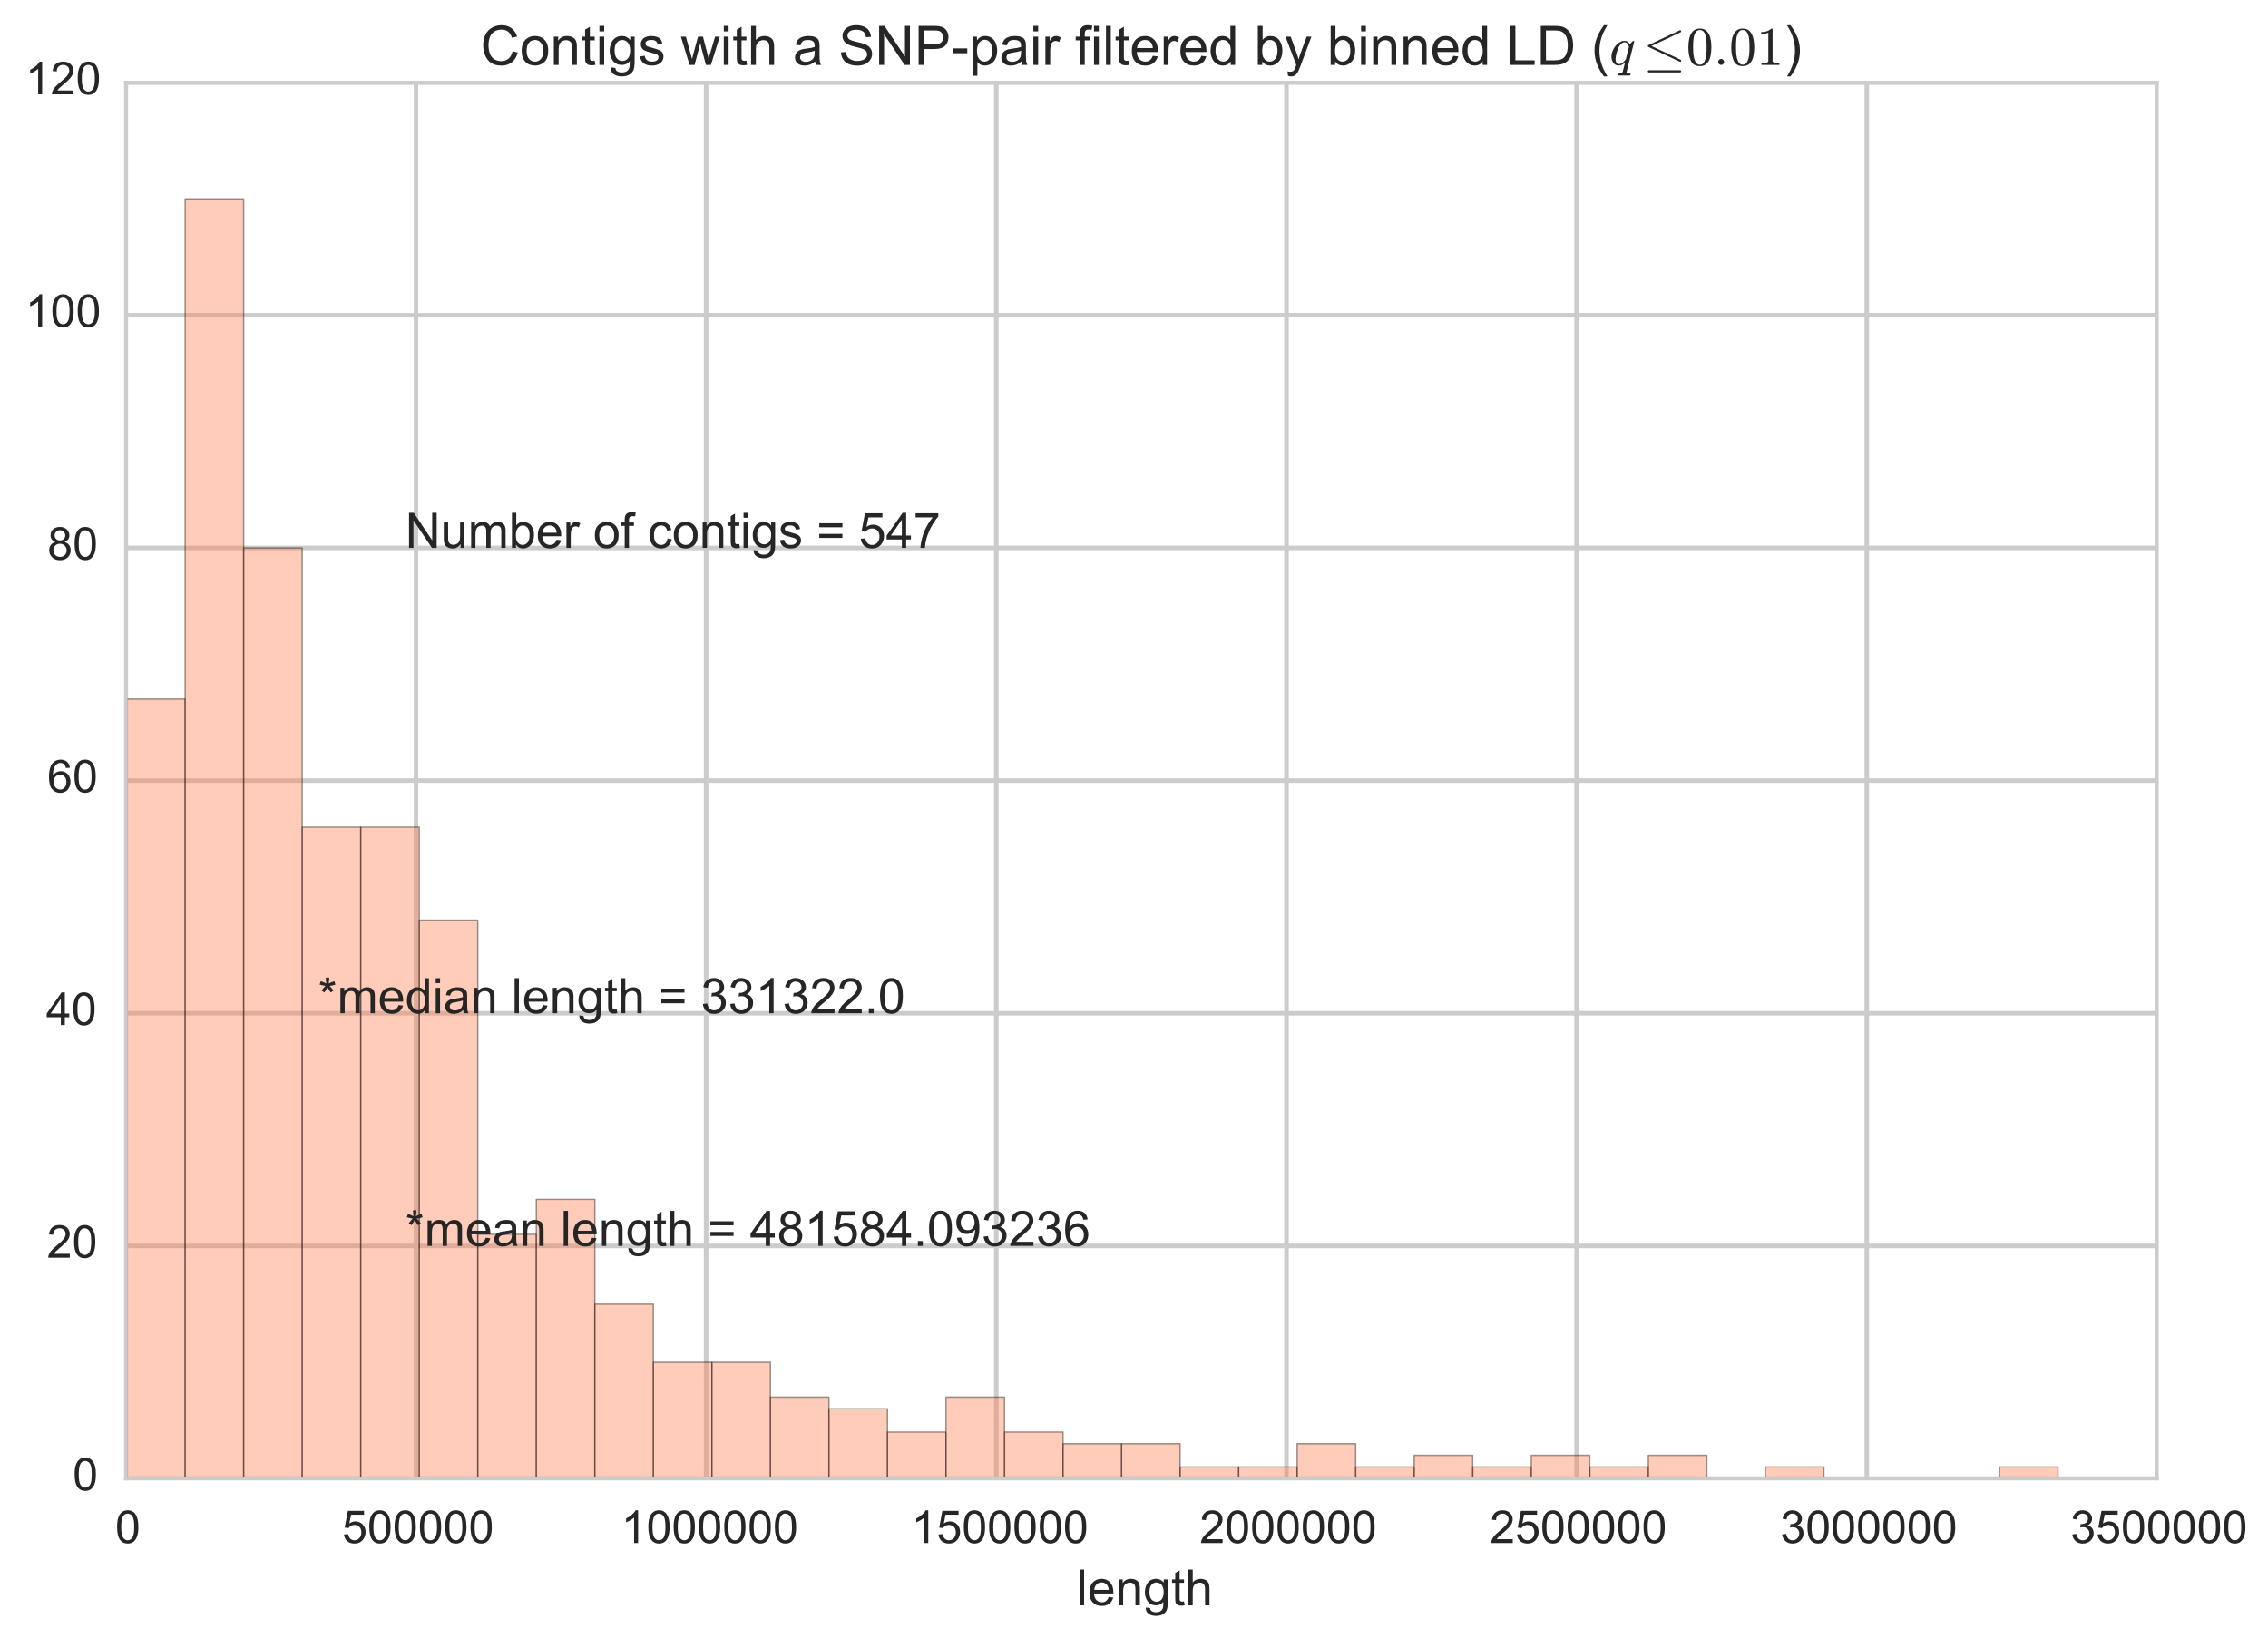 <?xml version="1.0" encoding="utf-8" standalone="no"?>
<!DOCTYPE svg PUBLIC "-//W3C//DTD SVG 1.1//EN"
  "http://www.w3.org/Graphics/SVG/1.1/DTD/svg11.dtd">
<!-- Created with matplotlib (http://matplotlib.org/) -->
<svg height="468pt" version="1.1" viewBox="0 0 648 468" width="648pt" xmlns="http://www.w3.org/2000/svg" xmlns:xlink="http://www.w3.org/1999/xlink">
 <defs>
  <style type="text/css">
*{stroke-linecap:butt;stroke-linejoin:round;}
  </style>
 </defs>
 <g id="figure_1">
  <g id="patch_1">
   <path d="
M0 468.992
L648.189 468.992
L648.189 0
L0 0
z
" style="fill:#ffffff;"/>
  </g>
  <g id="axes_1">
   <g id="patch_2">
    <path d="
M35.95 422.558
L616.27 422.558
L616.27 23.588
L35.95 23.588
z
" style="fill:#ffffff;"/>
   </g>
   <g id="matplotlib.axis_1">
    <g id="xtick_1">
     <g id="line2d_1">
      <path clip-path="url(#p379d521dfb)" d="
M35.95 422.558
L35.95 23.588" style="fill:none;stroke:#cccccc;stroke-linecap:round;stroke-width:1.3;"/>
     </g>
     <g id="line2d_2">
      <defs>
       <path d="
M0 0
L0 0" id="me6a419ab46" style="stroke:#262626;stroke-width:1.3;"/>
      </defs>
      <g>
       <use style="fill:#262626;stroke:#262626;stroke-width:1.3;" x="35.95" xlink:href="#me6a419ab46" y="422.558"/>
      </g>
     </g>
     <g id="line2d_3">
      <g>
       <use style="fill:#262626;stroke:#262626;stroke-width:1.3;" x="35.95" xlink:href="#me6a419ab46" y="23.588"/>
      </g>
     </g>
     <g id="text_1">
      <!-- 0 -->
      <defs>
       <path d="
M4.156 35.297
Q4.156 48 6.766 55.734
Q9.375 63.484 14.516 67.672
Q19.672 71.875 27.484 71.875
Q33.25 71.875 37.594 69.547
Q41.938 67.234 44.766 62.859
Q47.609 58.5 49.219 52.219
Q50.828 45.953 50.828 35.297
Q50.828 22.703 48.234 14.969
Q45.656 7.234 40.5 3
Q35.359 -1.219 27.484 -1.219
Q17.141 -1.219 11.234 6.203
Q4.156 15.141 4.156 35.297
M13.188 35.297
Q13.188 17.672 17.312 11.828
Q21.438 6 27.484 6
Q33.547 6 37.672 11.859
Q41.797 17.719 41.797 35.297
Q41.797 52.984 37.672 58.781
Q33.547 64.594 27.391 64.594
Q21.344 64.594 17.719 59.469
Q13.188 52.938 13.188 35.297" id="ArialMT-30"/>
      </defs>
      <g style="fill:#262626;" transform="translate(32.917 440.963)scale(0.13 -0.13)">
       <use xlink:href="#ArialMT-30"/>
      </g>
     </g>
    </g>
    <g id="xtick_2">
     <g id="line2d_4">
      <path clip-path="url(#p379d521dfb)" d="
M118.853 422.558
L118.853 23.588" style="fill:none;stroke:#cccccc;stroke-linecap:round;stroke-width:1.3;"/>
     </g>
     <g id="line2d_5">
      <g>
       <use style="fill:#262626;stroke:#262626;stroke-width:1.3;" x="118.853" xlink:href="#me6a419ab46" y="422.558"/>
      </g>
     </g>
     <g id="line2d_6">
      <g>
       <use style="fill:#262626;stroke:#262626;stroke-width:1.3;" x="118.853" xlink:href="#me6a419ab46" y="23.588"/>
      </g>
     </g>
     <g id="text_2">
      <!-- 500000 -->
      <defs>
       <path d="
M4.156 18.75
L13.375 19.531
Q14.406 12.797 18.141 9.391
Q21.875 6 27.156 6
Q33.5 6 37.891 10.781
Q42.281 15.578 42.281 23.484
Q42.281 31 38.062 35.344
Q33.844 39.703 27 39.703
Q22.75 39.703 19.328 37.766
Q15.922 35.844 13.969 32.766
L5.719 33.844
L12.641 70.609
L48.25 70.609
L48.25 62.203
L19.672 62.203
L15.828 42.969
Q22.266 47.469 29.344 47.469
Q38.719 47.469 45.156 40.969
Q51.609 34.469 51.609 24.266
Q51.609 14.547 45.953 7.469
Q39.062 -1.219 27.156 -1.219
Q17.391 -1.219 11.203 4.25
Q5.031 9.719 4.156 18.75" id="ArialMT-35"/>
      </defs>
      <g style="fill:#262626;" transform="translate(97.746 440.963)scale(0.13 -0.13)">
       <use xlink:href="#ArialMT-35"/>
       <use x="55.615" xlink:href="#ArialMT-30"/>
       <use x="111.23" xlink:href="#ArialMT-30"/>
       <use x="166.846" xlink:href="#ArialMT-30"/>
       <use x="222.461" xlink:href="#ArialMT-30"/>
       <use x="278.076" xlink:href="#ArialMT-30"/>
      </g>
     </g>
    </g>
    <g id="xtick_3">
     <g id="line2d_7">
      <path clip-path="url(#p379d521dfb)" d="
M201.756 422.558
L201.756 23.588" style="fill:none;stroke:#cccccc;stroke-linecap:round;stroke-width:1.3;"/>
     </g>
     <g id="line2d_8">
      <g>
       <use style="fill:#262626;stroke:#262626;stroke-width:1.3;" x="201.756" xlink:href="#me6a419ab46" y="422.558"/>
      </g>
     </g>
     <g id="line2d_9">
      <g>
       <use style="fill:#262626;stroke:#262626;stroke-width:1.3;" x="201.756" xlink:href="#me6a419ab46" y="23.588"/>
      </g>
     </g>
     <g id="text_3">
      <!-- 1000000 -->
      <defs>
       <path d="
M37.25 0
L28.469 0
L28.469 56
Q25.297 52.984 20.141 49.953
Q14.984 46.922 10.891 45.406
L10.891 53.906
Q18.266 57.375 23.781 62.297
Q29.297 67.234 31.594 71.875
L37.25 71.875
z
" id="ArialMT-31"/>
      </defs>
      <g style="fill:#262626;" transform="translate(177.472 440.963)scale(0.13 -0.13)">
       <use xlink:href="#ArialMT-31"/>
       <use x="55.615" xlink:href="#ArialMT-30"/>
       <use x="111.23" xlink:href="#ArialMT-30"/>
       <use x="166.846" xlink:href="#ArialMT-30"/>
       <use x="222.461" xlink:href="#ArialMT-30"/>
       <use x="278.076" xlink:href="#ArialMT-30"/>
       <use x="333.691" xlink:href="#ArialMT-30"/>
      </g>
     </g>
    </g>
    <g id="xtick_4">
     <g id="line2d_10">
      <path clip-path="url(#p379d521dfb)" d="
M284.659 422.558
L284.659 23.588" style="fill:none;stroke:#cccccc;stroke-linecap:round;stroke-width:1.3;"/>
     </g>
     <g id="line2d_11">
      <g>
       <use style="fill:#262626;stroke:#262626;stroke-width:1.3;" x="284.659" xlink:href="#me6a419ab46" y="422.558"/>
      </g>
     </g>
     <g id="line2d_12">
      <g>
       <use style="fill:#262626;stroke:#262626;stroke-width:1.3;" x="284.659" xlink:href="#me6a419ab46" y="23.588"/>
      </g>
     </g>
     <g id="text_4">
      <!-- 1500000 -->
      <g style="fill:#262626;" transform="translate(260.375 440.963)scale(0.13 -0.13)">
       <use xlink:href="#ArialMT-31"/>
       <use x="55.615" xlink:href="#ArialMT-35"/>
       <use x="111.23" xlink:href="#ArialMT-30"/>
       <use x="166.846" xlink:href="#ArialMT-30"/>
       <use x="222.461" xlink:href="#ArialMT-30"/>
       <use x="278.076" xlink:href="#ArialMT-30"/>
       <use x="333.691" xlink:href="#ArialMT-30"/>
      </g>
     </g>
    </g>
    <g id="xtick_5">
     <g id="line2d_13">
      <path clip-path="url(#p379d521dfb)" d="
M367.562 422.558
L367.562 23.588" style="fill:none;stroke:#cccccc;stroke-linecap:round;stroke-width:1.3;"/>
     </g>
     <g id="line2d_14">
      <g>
       <use style="fill:#262626;stroke:#262626;stroke-width:1.3;" x="367.562" xlink:href="#me6a419ab46" y="422.558"/>
      </g>
     </g>
     <g id="line2d_15">
      <g>
       <use style="fill:#262626;stroke:#262626;stroke-width:1.3;" x="367.562" xlink:href="#me6a419ab46" y="23.588"/>
      </g>
     </g>
     <g id="text_5">
      <!-- 2000000 -->
      <defs>
       <path d="
M50.344 8.453
L50.344 0
L3.031 0
Q2.938 3.172 4.047 6.109
Q5.859 10.938 9.828 15.625
Q13.812 20.312 21.344 26.469
Q33.016 36.031 37.109 41.625
Q41.219 47.219 41.219 52.203
Q41.219 57.422 37.469 61
Q33.734 64.594 27.734 64.594
Q21.391 64.594 17.578 60.781
Q13.766 56.984 13.719 50.25
L4.688 51.172
Q5.609 61.281 11.656 66.578
Q17.719 71.875 27.938 71.875
Q38.234 71.875 44.234 66.156
Q50.25 60.453 50.25 52
Q50.25 47.703 48.484 43.547
Q46.734 39.406 42.656 34.812
Q38.578 30.219 29.109 22.219
Q21.188 15.578 18.938 13.203
Q16.703 10.844 15.234 8.453
z
" id="ArialMT-32"/>
      </defs>
      <g style="fill:#262626;" transform="translate(342.761 440.963)scale(0.13 -0.13)">
       <use xlink:href="#ArialMT-32"/>
       <use x="55.615" xlink:href="#ArialMT-30"/>
       <use x="111.23" xlink:href="#ArialMT-30"/>
       <use x="166.846" xlink:href="#ArialMT-30"/>
       <use x="222.461" xlink:href="#ArialMT-30"/>
       <use x="278.076" xlink:href="#ArialMT-30"/>
       <use x="333.691" xlink:href="#ArialMT-30"/>
      </g>
     </g>
    </g>
    <g id="xtick_6">
     <g id="line2d_16">
      <path clip-path="url(#p379d521dfb)" d="
M450.465 422.558
L450.465 23.588" style="fill:none;stroke:#cccccc;stroke-linecap:round;stroke-width:1.3;"/>
     </g>
     <g id="line2d_17">
      <g>
       <use style="fill:#262626;stroke:#262626;stroke-width:1.3;" x="450.465" xlink:href="#me6a419ab46" y="422.558"/>
      </g>
     </g>
     <g id="line2d_18">
      <g>
       <use style="fill:#262626;stroke:#262626;stroke-width:1.3;" x="450.465" xlink:href="#me6a419ab46" y="23.588"/>
      </g>
     </g>
     <g id="text_6">
      <!-- 2500000 -->
      <g style="fill:#262626;" transform="translate(425.664 440.963)scale(0.13 -0.13)">
       <use xlink:href="#ArialMT-32"/>
       <use x="55.615" xlink:href="#ArialMT-35"/>
       <use x="111.23" xlink:href="#ArialMT-30"/>
       <use x="166.846" xlink:href="#ArialMT-30"/>
       <use x="222.461" xlink:href="#ArialMT-30"/>
       <use x="278.076" xlink:href="#ArialMT-30"/>
       <use x="333.691" xlink:href="#ArialMT-30"/>
      </g>
     </g>
    </g>
    <g id="xtick_7">
     <g id="line2d_19">
      <path clip-path="url(#p379d521dfb)" d="
M533.367 422.558
L533.367 23.588" style="fill:none;stroke:#cccccc;stroke-linecap:round;stroke-width:1.3;"/>
     </g>
     <g id="line2d_20">
      <g>
       <use style="fill:#262626;stroke:#262626;stroke-width:1.3;" x="533.367" xlink:href="#me6a419ab46" y="422.558"/>
      </g>
     </g>
     <g id="line2d_21">
      <g>
       <use style="fill:#262626;stroke:#262626;stroke-width:1.3;" x="533.367" xlink:href="#me6a419ab46" y="23.588"/>
      </g>
     </g>
     <g id="text_7">
      <!-- 3000000 -->
      <defs>
       <path d="
M4.203 18.891
L12.984 20.062
Q14.5 12.594 18.141 9.297
Q21.781 6 27 6
Q33.203 6 37.469 10.297
Q41.75 14.594 41.75 20.953
Q41.75 27 37.797 30.922
Q33.844 34.859 27.734 34.859
Q25.25 34.859 21.531 33.891
L22.516 41.609
Q23.391 41.5 23.922 41.5
Q29.547 41.5 34.031 44.422
Q38.531 47.359 38.531 53.469
Q38.531 58.297 35.25 61.469
Q31.984 64.656 26.812 64.656
Q21.688 64.656 18.266 61.422
Q14.844 58.203 13.875 51.766
L5.078 53.328
Q6.688 62.156 12.391 67.016
Q18.109 71.875 26.609 71.875
Q32.469 71.875 37.391 69.359
Q42.328 66.844 44.938 62.5
Q47.562 58.156 47.562 53.266
Q47.562 48.641 45.062 44.828
Q42.578 41.016 37.703 38.766
Q44.047 37.312 47.562 32.688
Q51.078 28.078 51.078 21.141
Q51.078 11.766 44.234 5.25
Q37.406 -1.266 26.953 -1.266
Q17.531 -1.266 11.297 4.344
Q5.078 9.969 4.203 18.891" id="ArialMT-33"/>
      </defs>
      <g style="fill:#262626;" transform="translate(508.649 440.963)scale(0.13 -0.13)">
       <use xlink:href="#ArialMT-33"/>
       <use x="55.615" xlink:href="#ArialMT-30"/>
       <use x="111.23" xlink:href="#ArialMT-30"/>
       <use x="166.846" xlink:href="#ArialMT-30"/>
       <use x="222.461" xlink:href="#ArialMT-30"/>
       <use x="278.076" xlink:href="#ArialMT-30"/>
       <use x="333.691" xlink:href="#ArialMT-30"/>
      </g>
     </g>
    </g>
    <g id="xtick_8">
     <g id="line2d_22">
      <path clip-path="url(#p379d521dfb)" d="
M616.27 422.558
L616.27 23.588" style="fill:none;stroke:#cccccc;stroke-linecap:round;stroke-width:1.3;"/>
     </g>
     <g id="line2d_23">
      <g>
       <use style="fill:#262626;stroke:#262626;stroke-width:1.3;" x="616.27" xlink:href="#me6a419ab46" y="422.558"/>
      </g>
     </g>
     <g id="line2d_24">
      <g>
       <use style="fill:#262626;stroke:#262626;stroke-width:1.3;" x="616.27" xlink:href="#me6a419ab46" y="23.588"/>
      </g>
     </g>
     <g id="text_8">
      <!-- 3500000 -->
      <g style="fill:#262626;" transform="translate(591.552 440.963)scale(0.13 -0.13)">
       <use xlink:href="#ArialMT-33"/>
       <use x="55.615" xlink:href="#ArialMT-35"/>
       <use x="111.23" xlink:href="#ArialMT-30"/>
       <use x="166.846" xlink:href="#ArialMT-30"/>
       <use x="222.461" xlink:href="#ArialMT-30"/>
       <use x="278.076" xlink:href="#ArialMT-30"/>
       <use x="333.691" xlink:href="#ArialMT-30"/>
      </g>
     </g>
    </g>
    <g id="text_9">
     <!-- length -->
     <defs>
      <path d="
M4.984 -4.297
L13.531 -5.562
Q14.062 -9.516 16.5 -11.328
Q19.781 -13.766 25.438 -13.766
Q31.547 -13.766 34.859 -11.328
Q38.188 -8.891 39.359 -4.5
Q40.047 -1.812 39.984 6.781
Q34.234 0 25.641 0
Q14.938 0 9.078 7.719
Q3.219 15.438 3.219 26.219
Q3.219 33.641 5.906 39.906
Q8.594 46.188 13.688 49.609
Q18.797 53.031 25.688 53.031
Q34.859 53.031 40.828 45.609
L40.828 51.859
L48.922 51.859
L48.922 7.031
Q48.922 -5.078 46.453 -10.125
Q44 -15.188 38.641 -18.109
Q33.297 -21.047 25.484 -21.047
Q16.219 -21.047 10.5 -16.875
Q4.781 -12.703 4.984 -4.297
M12.25 26.859
Q12.25 16.656 16.297 11.969
Q20.359 7.281 26.469 7.281
Q32.516 7.281 36.609 11.938
Q40.719 16.609 40.719 26.562
Q40.719 36.078 36.5 40.906
Q32.281 45.75 26.312 45.75
Q20.453 45.75 16.344 40.984
Q12.25 36.234 12.25 26.859" id="ArialMT-67"/>
      <path d="
M42.094 16.703
L51.172 15.578
Q49.031 7.625 43.219 3.219
Q37.406 -1.172 28.375 -1.172
Q17 -1.172 10.328 5.828
Q3.656 12.844 3.656 25.484
Q3.656 38.578 10.391 45.797
Q17.141 53.031 27.875 53.031
Q38.281 53.031 44.875 45.953
Q51.469 38.875 51.469 26.031
Q51.469 25.25 51.422 23.688
L12.75 23.688
Q13.234 15.141 17.578 10.594
Q21.922 6.062 28.422 6.062
Q33.25 6.062 36.672 8.594
Q40.094 11.141 42.094 16.703
M13.234 30.906
L42.188 30.906
Q41.609 37.453 38.875 40.719
Q34.672 45.797 27.984 45.797
Q21.922 45.797 17.797 41.75
Q13.672 37.703 13.234 30.906" id="ArialMT-65"/>
      <path d="
M25.781 7.859
L27.047 0.094
Q23.344 -0.688 20.406 -0.688
Q15.625 -0.688 12.984 0.828
Q10.359 2.344 9.281 4.812
Q8.203 7.281 8.203 15.188
L8.203 45.016
L1.766 45.016
L1.766 51.859
L8.203 51.859
L8.203 64.703
L16.938 69.969
L16.938 51.859
L25.781 51.859
L25.781 45.016
L16.938 45.016
L16.938 14.703
Q16.938 10.938 17.406 9.859
Q17.875 8.797 18.922 8.156
Q19.969 7.516 21.922 7.516
Q23.391 7.516 25.781 7.859" id="ArialMT-74"/>
      <path d="
M6.594 0
L6.594 71.578
L15.375 71.578
L15.375 45.906
Q21.531 53.031 30.906 53.031
Q36.672 53.031 40.922 50.75
Q45.172 48.484 47 44.484
Q48.828 40.484 48.828 32.859
L48.828 0
L40.047 0
L40.047 32.859
Q40.047 39.453 37.188 42.453
Q34.328 45.453 29.109 45.453
Q25.203 45.453 21.75 43.422
Q18.312 41.406 16.844 37.938
Q15.375 34.469 15.375 28.375
L15.375 0
z
" id="ArialMT-68"/>
      <path d="
M6.391 0
L6.391 71.578
L15.188 71.578
L15.188 0
z
" id="ArialMT-6c"/>
      <path d="
M6.594 0
L6.594 51.859
L14.5 51.859
L14.5 44.484
Q20.219 53.031 31 53.031
Q35.688 53.031 39.625 51.344
Q43.562 49.656 45.516 46.922
Q47.469 44.188 48.25 40.438
Q48.734 37.984 48.734 31.891
L48.734 0
L39.938 0
L39.938 31.547
Q39.938 36.922 38.906 39.578
Q37.891 42.234 35.281 43.812
Q32.672 45.406 29.156 45.406
Q23.531 45.406 19.453 41.844
Q15.375 38.281 15.375 28.328
L15.375 0
z
" id="ArialMT-6e"/>
     </defs>
     <g style="fill:#262626;" transform="translate(307.573 458.783)scale(0.143 -0.143)">
      <use xlink:href="#ArialMT-6c"/>
      <use x="22.217" xlink:href="#ArialMT-65"/>
      <use x="77.832" xlink:href="#ArialMT-6e"/>
      <use x="133.447" xlink:href="#ArialMT-67"/>
      <use x="189.062" xlink:href="#ArialMT-74"/>
      <use x="216.846" xlink:href="#ArialMT-68"/>
     </g>
    </g>
   </g>
   <g id="matplotlib.axis_2">
    <g id="ytick_1">
     <g id="line2d_25">
      <path clip-path="url(#p379d521dfb)" d="
M35.95 422.558
L616.27 422.558" style="fill:none;stroke:#cccccc;stroke-linecap:round;stroke-width:1.3;"/>
     </g>
     <g id="line2d_26">
      <g>
       <use style="fill:#262626;stroke:#262626;stroke-width:1.3;" x="35.95" xlink:href="#me6a419ab46" y="422.558"/>
      </g>
     </g>
     <g id="line2d_27">
      <g>
       <use style="fill:#262626;stroke:#262626;stroke-width:1.3;" x="616.27" xlink:href="#me6a419ab46" y="422.558"/>
      </g>
     </g>
     <g id="text_10">
      <!-- 0 -->
      <g style="fill:#262626;" transform="translate(20.783 425.919)scale(0.13 -0.13)">
       <use xlink:href="#ArialMT-30"/>
      </g>
     </g>
    </g>
    <g id="ytick_2">
     <g id="line2d_28">
      <path clip-path="url(#p379d521dfb)" d="
M35.95 356.063
L616.27 356.063" style="fill:none;stroke:#cccccc;stroke-linecap:round;stroke-width:1.3;"/>
     </g>
     <g id="line2d_29">
      <g>
       <use style="fill:#262626;stroke:#262626;stroke-width:1.3;" x="35.95" xlink:href="#me6a419ab46" y="356.063"/>
      </g>
     </g>
     <g id="line2d_30">
      <g>
       <use style="fill:#262626;stroke:#262626;stroke-width:1.3;" x="616.27" xlink:href="#me6a419ab46" y="356.063"/>
      </g>
     </g>
     <g id="text_11">
      <!-- 20 -->
      <g style="fill:#262626;" transform="translate(13.395 359.424)scale(0.13 -0.13)">
       <use xlink:href="#ArialMT-32"/>
       <use x="55.615" xlink:href="#ArialMT-30"/>
      </g>
     </g>
    </g>
    <g id="ytick_3">
     <g id="line2d_31">
      <path clip-path="url(#p379d521dfb)" d="
M35.95 289.568
L616.27 289.568" style="fill:none;stroke:#cccccc;stroke-linecap:round;stroke-width:1.3;"/>
     </g>
     <g id="line2d_32">
      <g>
       <use style="fill:#262626;stroke:#262626;stroke-width:1.3;" x="35.95" xlink:href="#me6a419ab46" y="289.568"/>
      </g>
     </g>
     <g id="line2d_33">
      <g>
       <use style="fill:#262626;stroke:#262626;stroke-width:1.3;" x="616.27" xlink:href="#me6a419ab46" y="289.568"/>
      </g>
     </g>
     <g id="text_12">
      <!-- 40 -->
      <defs>
       <path d="
M32.328 0
L32.328 17.141
L1.266 17.141
L1.266 25.203
L33.938 71.578
L41.109 71.578
L41.109 25.203
L50.781 25.203
L50.781 17.141
L41.109 17.141
L41.109 0
z

M32.328 25.203
L32.328 57.469
L9.906 25.203
z
" id="ArialMT-34"/>
      </defs>
      <g style="fill:#262626;" transform="translate(13.178 292.929)scale(0.13 -0.13)">
       <use xlink:href="#ArialMT-34"/>
       <use x="55.615" xlink:href="#ArialMT-30"/>
      </g>
     </g>
    </g>
    <g id="ytick_4">
     <g id="line2d_34">
      <path clip-path="url(#p379d521dfb)" d="
M35.95 223.073
L616.27 223.073" style="fill:none;stroke:#cccccc;stroke-linecap:round;stroke-width:1.3;"/>
     </g>
     <g id="line2d_35">
      <g>
       <use style="fill:#262626;stroke:#262626;stroke-width:1.3;" x="35.95" xlink:href="#me6a419ab46" y="223.073"/>
      </g>
     </g>
     <g id="line2d_36">
      <g>
       <use style="fill:#262626;stroke:#262626;stroke-width:1.3;" x="616.27" xlink:href="#me6a419ab46" y="223.073"/>
      </g>
     </g>
     <g id="text_13">
      <!-- 60 -->
      <defs>
       <path d="
M49.75 54.047
L41.016 53.375
Q39.844 58.547 37.703 60.891
Q34.125 64.656 28.906 64.656
Q24.703 64.656 21.531 62.312
Q17.391 59.281 14.984 53.469
Q12.594 47.656 12.5 36.922
Q15.672 41.75 20.266 44.094
Q24.859 46.438 29.891 46.438
Q38.672 46.438 44.844 39.969
Q51.031 33.5 51.031 23.25
Q51.031 16.5 48.125 10.719
Q45.219 4.938 40.141 1.859
Q35.062 -1.219 28.609 -1.219
Q17.625 -1.219 10.688 6.859
Q3.766 14.938 3.766 33.5
Q3.766 54.25 11.422 63.672
Q18.109 71.875 29.438 71.875
Q37.891 71.875 43.281 67.141
Q48.688 62.406 49.75 54.047
M13.875 23.188
Q13.875 18.656 15.797 14.5
Q17.719 10.359 21.188 8.172
Q24.656 6 28.469 6
Q34.031 6 38.031 10.484
Q42.047 14.984 42.047 22.703
Q42.047 30.125 38.078 34.391
Q34.125 38.672 28.125 38.672
Q22.172 38.672 18.016 34.391
Q13.875 30.125 13.875 23.188" id="ArialMT-36"/>
      </defs>
      <g style="fill:#262626;" transform="translate(13.503 226.434)scale(0.13 -0.13)">
       <use xlink:href="#ArialMT-36"/>
       <use x="55.615" xlink:href="#ArialMT-30"/>
      </g>
     </g>
    </g>
    <g id="ytick_5">
     <g id="line2d_37">
      <path clip-path="url(#p379d521dfb)" d="
M35.95 156.578
L616.27 156.578" style="fill:none;stroke:#cccccc;stroke-linecap:round;stroke-width:1.3;"/>
     </g>
     <g id="line2d_38">
      <g>
       <use style="fill:#262626;stroke:#262626;stroke-width:1.3;" x="35.95" xlink:href="#me6a419ab46" y="156.578"/>
      </g>
     </g>
     <g id="line2d_39">
      <g>
       <use style="fill:#262626;stroke:#262626;stroke-width:1.3;" x="616.27" xlink:href="#me6a419ab46" y="156.578"/>
      </g>
     </g>
     <g id="text_14">
      <!-- 80 -->
      <defs>
       <path d="
M17.672 38.812
Q12.203 40.828 9.562 44.531
Q6.938 48.25 6.938 53.422
Q6.938 61.234 12.547 66.547
Q18.172 71.875 27.484 71.875
Q36.859 71.875 42.578 66.422
Q48.297 60.984 48.297 53.172
Q48.297 48.188 45.672 44.5
Q43.062 40.828 37.75 38.812
Q44.344 36.672 47.781 31.875
Q51.219 27.094 51.219 20.453
Q51.219 11.281 44.719 5.031
Q38.234 -1.219 27.641 -1.219
Q17.047 -1.219 10.547 5.047
Q4.047 11.328 4.047 20.703
Q4.047 27.688 7.594 32.391
Q11.141 37.109 17.672 38.812
M15.922 53.719
Q15.922 48.641 19.188 45.406
Q22.469 42.188 27.688 42.188
Q32.766 42.188 36.016 45.375
Q39.266 48.578 39.266 53.219
Q39.266 58.062 35.906 61.359
Q32.562 64.656 27.594 64.656
Q22.562 64.656 19.234 61.422
Q15.922 58.203 15.922 53.719
M13.094 20.656
Q13.094 16.891 14.875 13.375
Q16.656 9.859 20.172 7.922
Q23.688 6 27.734 6
Q34.031 6 38.125 10.047
Q42.234 14.109 42.234 20.359
Q42.234 26.703 38.016 30.859
Q33.797 35.016 27.438 35.016
Q21.234 35.016 17.156 30.906
Q13.094 26.812 13.094 20.656" id="ArialMT-38"/>
      </defs>
      <g style="fill:#262626;" transform="translate(13.54 159.939)scale(0.13 -0.13)">
       <use xlink:href="#ArialMT-38"/>
       <use x="55.615" xlink:href="#ArialMT-30"/>
      </g>
     </g>
    </g>
    <g id="ytick_6">
     <g id="line2d_40">
      <path clip-path="url(#p379d521dfb)" d="
M35.95 90.083
L616.27 90.083" style="fill:none;stroke:#cccccc;stroke-linecap:round;stroke-width:1.3;"/>
     </g>
     <g id="line2d_41">
      <g>
       <use style="fill:#262626;stroke:#262626;stroke-width:1.3;" x="35.95" xlink:href="#me6a419ab46" y="90.083"/>
      </g>
     </g>
     <g id="line2d_42">
      <g>
       <use style="fill:#262626;stroke:#262626;stroke-width:1.3;" x="616.27" xlink:href="#me6a419ab46" y="90.083"/>
      </g>
     </g>
     <g id="text_15">
      <!-- 100 -->
      <g style="fill:#262626;" transform="translate(7.2 93.444)scale(0.13 -0.13)">
       <use xlink:href="#ArialMT-31"/>
       <use x="55.615" xlink:href="#ArialMT-30"/>
       <use x="111.23" xlink:href="#ArialMT-30"/>
      </g>
     </g>
    </g>
    <g id="ytick_7">
     <g id="line2d_43">
      <path clip-path="url(#p379d521dfb)" d="
M35.95 23.588
L616.27 23.588" style="fill:none;stroke:#cccccc;stroke-linecap:round;stroke-width:1.3;"/>
     </g>
     <g id="line2d_44">
      <g>
       <use style="fill:#262626;stroke:#262626;stroke-width:1.3;" x="35.95" xlink:href="#me6a419ab46" y="23.588"/>
      </g>
     </g>
     <g id="line2d_45">
      <g>
       <use style="fill:#262626;stroke:#262626;stroke-width:1.3;" x="616.27" xlink:href="#me6a419ab46" y="23.588"/>
      </g>
     </g>
     <g id="text_16">
      <!-- 120 -->
      <g style="fill:#262626;" transform="translate(7.2 26.949)scale(0.13 -0.13)">
       <use xlink:href="#ArialMT-31"/>
       <use x="55.615" xlink:href="#ArialMT-32"/>
       <use x="111.23" xlink:href="#ArialMT-30"/>
      </g>
     </g>
    </g>
   </g>
   <g id="patch_3">
    <path clip-path="url(#p379d521dfb)" d="
M36.177 422.558
L52.899 422.558
L52.899 199.8
L36.177 199.8
z
" style="fill:#ff7f50;opacity:0.4;stroke:#000000;stroke-linejoin:miter;stroke-width:0.39;"/>
   </g>
   <g id="patch_4">
    <path clip-path="url(#p379d521dfb)" d="
M52.899 422.558
L69.621 422.558
L69.621 56.836
L52.899 56.836
z
" style="fill:#ff7f50;opacity:0.4;stroke:#000000;stroke-linejoin:miter;stroke-width:0.39;"/>
   </g>
   <g id="patch_5">
    <path clip-path="url(#p379d521dfb)" d="
M69.621 422.558
L86.343 422.558
L86.343 156.578
L69.621 156.578
z
" style="fill:#ff7f50;opacity:0.4;stroke:#000000;stroke-linejoin:miter;stroke-width:0.39;"/>
   </g>
   <g id="patch_6">
    <path clip-path="url(#p379d521dfb)" d="
M86.343 422.558
L103.065 422.558
L103.065 236.372
L86.343 236.372
z
" style="fill:#ff7f50;opacity:0.4;stroke:#000000;stroke-linejoin:miter;stroke-width:0.39;"/>
   </g>
   <g id="patch_7">
    <path clip-path="url(#p379d521dfb)" d="
M103.065 422.558
L119.787 422.558
L119.787 236.372
L103.065 236.372
z
" style="fill:#ff7f50;opacity:0.4;stroke:#000000;stroke-linejoin:miter;stroke-width:0.39;"/>
   </g>
   <g id="patch_8">
    <path clip-path="url(#p379d521dfb)" d="
M119.787 422.558
L136.509 422.558
L136.509 262.97
L119.787 262.97
z
" style="fill:#ff7f50;opacity:0.4;stroke:#000000;stroke-linejoin:miter;stroke-width:0.39;"/>
   </g>
   <g id="patch_9">
    <path clip-path="url(#p379d521dfb)" d="
M136.509 422.558
L153.231 422.558
L153.231 352.738
L136.509 352.738
z
" style="fill:#ff7f50;opacity:0.4;stroke:#000000;stroke-linejoin:miter;stroke-width:0.39;"/>
   </g>
   <g id="patch_10">
    <path clip-path="url(#p379d521dfb)" d="
M153.231 422.558
L169.953 422.558
L169.953 342.764
L153.231 342.764
z
" style="fill:#ff7f50;opacity:0.4;stroke:#000000;stroke-linejoin:miter;stroke-width:0.39;"/>
   </g>
   <g id="patch_11">
    <path clip-path="url(#p379d521dfb)" d="
M169.953 422.558
L186.675 422.558
L186.675 372.687
L169.953 372.687
z
" style="fill:#ff7f50;opacity:0.4;stroke:#000000;stroke-linejoin:miter;stroke-width:0.39;"/>
   </g>
   <g id="patch_12">
    <path clip-path="url(#p379d521dfb)" d="
M186.675 422.558
L203.397 422.558
L203.397 389.31
L186.675 389.31
z
" style="fill:#ff7f50;opacity:0.4;stroke:#000000;stroke-linejoin:miter;stroke-width:0.39;"/>
   </g>
   <g id="patch_13">
    <path clip-path="url(#p379d521dfb)" d="
M203.397 422.558
L220.119 422.558
L220.119 389.31
L203.397 389.31
z
" style="fill:#ff7f50;opacity:0.4;stroke:#000000;stroke-linejoin:miter;stroke-width:0.39;"/>
   </g>
   <g id="patch_14">
    <path clip-path="url(#p379d521dfb)" d="
M220.119 422.558
L236.84 422.558
L236.84 399.285
L220.119 399.285
z
" style="fill:#ff7f50;opacity:0.4;stroke:#000000;stroke-linejoin:miter;stroke-width:0.39;"/>
   </g>
   <g id="patch_15">
    <path clip-path="url(#p379d521dfb)" d="
M236.84 422.558
L253.562 422.558
L253.562 402.609
L236.84 402.609
z
" style="fill:#ff7f50;opacity:0.4;stroke:#000000;stroke-linejoin:miter;stroke-width:0.39;"/>
   </g>
   <g id="patch_16">
    <path clip-path="url(#p379d521dfb)" d="
M253.562 422.558
L270.284 422.558
L270.284 409.259
L253.562 409.259
z
" style="fill:#ff7f50;opacity:0.4;stroke:#000000;stroke-linejoin:miter;stroke-width:0.39;"/>
   </g>
   <g id="patch_17">
    <path clip-path="url(#p379d521dfb)" d="
M270.284 422.558
L287.006 422.558
L287.006 399.285
L270.284 399.285
z
" style="fill:#ff7f50;opacity:0.4;stroke:#000000;stroke-linejoin:miter;stroke-width:0.39;"/>
   </g>
   <g id="patch_18">
    <path clip-path="url(#p379d521dfb)" d="
M287.006 422.558
L303.728 422.558
L303.728 409.259
L287.006 409.259
z
" style="fill:#ff7f50;opacity:0.4;stroke:#000000;stroke-linejoin:miter;stroke-width:0.39;"/>
   </g>
   <g id="patch_19">
    <path clip-path="url(#p379d521dfb)" d="
M303.728 422.558
L320.45 422.558
L320.45 412.584
L303.728 412.584
z
" style="fill:#ff7f50;opacity:0.4;stroke:#000000;stroke-linejoin:miter;stroke-width:0.39;"/>
   </g>
   <g id="patch_20">
    <path clip-path="url(#p379d521dfb)" d="
M320.45 422.558
L337.172 422.558
L337.172 412.584
L320.45 412.584
z
" style="fill:#ff7f50;opacity:0.4;stroke:#000000;stroke-linejoin:miter;stroke-width:0.39;"/>
   </g>
   <g id="patch_21">
    <path clip-path="url(#p379d521dfb)" d="
M337.172 422.558
L353.894 422.558
L353.894 419.233
L337.172 419.233
z
" style="fill:#ff7f50;opacity:0.4;stroke:#000000;stroke-linejoin:miter;stroke-width:0.39;"/>
   </g>
   <g id="patch_22">
    <path clip-path="url(#p379d521dfb)" d="
M353.894 422.558
L370.616 422.558
L370.616 419.233
L353.894 419.233
z
" style="fill:#ff7f50;opacity:0.4;stroke:#000000;stroke-linejoin:miter;stroke-width:0.39;"/>
   </g>
   <g id="patch_23">
    <path clip-path="url(#p379d521dfb)" d="
M370.616 422.558
L387.338 422.558
L387.338 412.584
L370.616 412.584
z
" style="fill:#ff7f50;opacity:0.4;stroke:#000000;stroke-linejoin:miter;stroke-width:0.39;"/>
   </g>
   <g id="patch_24">
    <path clip-path="url(#p379d521dfb)" d="
M387.338 422.558
L404.06 422.558
L404.06 419.233
L387.338 419.233
z
" style="fill:#ff7f50;opacity:0.4;stroke:#000000;stroke-linejoin:miter;stroke-width:0.39;"/>
   </g>
   <g id="patch_25">
    <path clip-path="url(#p379d521dfb)" d="
M404.06 422.558
L420.782 422.558
L420.782 415.909
L404.06 415.909
z
" style="fill:#ff7f50;opacity:0.4;stroke:#000000;stroke-linejoin:miter;stroke-width:0.39;"/>
   </g>
   <g id="patch_26">
    <path clip-path="url(#p379d521dfb)" d="
M420.782 422.558
L437.504 422.558
L437.504 419.233
L420.782 419.233
z
" style="fill:#ff7f50;opacity:0.4;stroke:#000000;stroke-linejoin:miter;stroke-width:0.39;"/>
   </g>
   <g id="patch_27">
    <path clip-path="url(#p379d521dfb)" d="
M437.504 422.558
L454.226 422.558
L454.226 415.909
L437.504 415.909
z
" style="fill:#ff7f50;opacity:0.4;stroke:#000000;stroke-linejoin:miter;stroke-width:0.39;"/>
   </g>
   <g id="patch_28">
    <path clip-path="url(#p379d521dfb)" d="
M454.226 422.558
L470.947 422.558
L470.947 419.233
L454.226 419.233
z
" style="fill:#ff7f50;opacity:0.4;stroke:#000000;stroke-linejoin:miter;stroke-width:0.39;"/>
   </g>
   <g id="patch_29">
    <path clip-path="url(#p379d521dfb)" d="
M470.947 422.558
L487.669 422.558
L487.669 415.909
L470.947 415.909
z
" style="fill:#ff7f50;opacity:0.4;stroke:#000000;stroke-linejoin:miter;stroke-width:0.39;"/>
   </g>
   <g id="patch_30">
    <path clip-path="url(#p379d521dfb)" d="
M487.669 422.558
L504.391 422.558
L504.391 422.558
L487.669 422.558
z
" style="fill:#ff7f50;opacity:0.4;stroke:#000000;stroke-linejoin:miter;stroke-width:0.39;"/>
   </g>
   <g id="patch_31">
    <path clip-path="url(#p379d521dfb)" d="
M504.391 422.558
L521.113 422.558
L521.113 419.233
L504.391 419.233
z
" style="fill:#ff7f50;opacity:0.4;stroke:#000000;stroke-linejoin:miter;stroke-width:0.39;"/>
   </g>
   <g id="patch_32">
    <path clip-path="url(#p379d521dfb)" d="
M521.113 422.558
L537.835 422.558
L537.835 422.558
L521.113 422.558
z
" style="fill:#ff7f50;opacity:0.4;stroke:#000000;stroke-linejoin:miter;stroke-width:0.39;"/>
   </g>
   <g id="patch_33">
    <path clip-path="url(#p379d521dfb)" d="
M537.835 422.558
L554.557 422.558
L554.557 422.558
L537.835 422.558
z
" style="fill:#ff7f50;opacity:0.4;stroke:#000000;stroke-linejoin:miter;stroke-width:0.39;"/>
   </g>
   <g id="patch_34">
    <path clip-path="url(#p379d521dfb)" d="
M554.557 422.558
L571.279 422.558
L571.279 422.558
L554.557 422.558
z
" style="fill:#ff7f50;opacity:0.4;stroke:#000000;stroke-linejoin:miter;stroke-width:0.39;"/>
   </g>
   <g id="patch_35">
    <path clip-path="url(#p379d521dfb)" d="
M571.279 422.558
L588.001 422.558
L588.001 419.233
L571.279 419.233
z
" style="fill:#ff7f50;opacity:0.4;stroke:#000000;stroke-linejoin:miter;stroke-width:0.39;"/>
   </g>
   <g id="patch_36">
    <path d="
M35.95 23.588
L616.27 23.588" style="fill:none;stroke:#cccccc;stroke-linecap:square;stroke-linejoin:miter;"/>
   </g>
   <g id="patch_37">
    <path d="
M616.27 422.558
L616.27 23.588" style="fill:none;stroke:#cccccc;stroke-linecap:square;stroke-linejoin:miter;"/>
   </g>
   <g id="patch_38">
    <path d="
M35.95 422.558
L616.27 422.558" style="fill:none;stroke:#cccccc;stroke-linecap:square;stroke-linejoin:miter;"/>
   </g>
   <g id="patch_39">
    <path d="
M35.95 422.558
L35.95 23.588" style="fill:none;stroke:#cccccc;stroke-linecap:square;stroke-linejoin:miter;"/>
   </g>
   <g id="text_17">
    <!-- *median length = 331322.0 -->
    <defs>
     <path d="
M40.438 6.391
Q35.547 2.25 31.031 0.531
Q26.516 -1.172 21.344 -1.172
Q12.797 -1.172 8.203 3
Q3.609 7.172 3.609 13.672
Q3.609 17.484 5.344 20.625
Q7.078 23.781 9.891 25.688
Q12.703 27.594 16.219 28.562
Q18.797 29.25 24.031 29.891
Q34.672 31.156 39.703 32.906
Q39.75 34.719 39.75 35.203
Q39.75 40.578 37.25 42.781
Q33.891 45.75 27.25 45.75
Q21.047 45.75 18.094 43.578
Q15.141 41.406 13.719 35.891
L5.125 37.062
Q6.297 42.578 8.984 45.969
Q11.672 49.359 16.75 51.188
Q21.828 53.031 28.516 53.031
Q35.156 53.031 39.297 51.469
Q43.453 49.906 45.406 47.531
Q47.359 45.172 48.141 41.547
Q48.578 39.312 48.578 33.453
L48.578 21.734
Q48.578 9.469 49.141 6.219
Q49.703 2.984 51.375 0
L42.188 0
Q40.828 2.734 40.438 6.391
M39.703 26.031
Q34.906 24.078 25.344 22.703
Q19.922 21.922 17.672 20.938
Q15.438 19.969 14.203 18.094
Q12.984 16.219 12.984 13.922
Q12.984 10.406 15.641 8.062
Q18.312 5.719 23.438 5.719
Q28.516 5.719 32.469 7.938
Q36.422 10.156 38.281 14.016
Q39.703 17 39.703 22.797
z
" id="ArialMT-61"/>
     <path d="
M40.234 0
L40.234 6.547
Q35.297 -1.172 25.734 -1.172
Q19.531 -1.172 14.328 2.25
Q9.125 5.672 6.266 11.797
Q3.422 17.922 3.422 25.875
Q3.422 33.641 6 39.969
Q8.594 46.297 13.766 49.656
Q18.953 53.031 25.344 53.031
Q30.031 53.031 33.688 51.047
Q37.359 49.078 39.656 45.906
L39.656 71.578
L48.391 71.578
L48.391 0
z

M12.453 25.875
Q12.453 15.922 16.641 10.984
Q20.844 6.062 26.562 6.062
Q32.328 6.062 36.344 10.766
Q40.375 15.484 40.375 25.141
Q40.375 35.797 36.266 40.766
Q32.172 45.75 26.172 45.75
Q20.312 45.75 16.375 40.969
Q12.453 36.188 12.453 25.875" id="ArialMT-64"/>
     <path d="
M6.641 61.469
L6.641 71.578
L15.438 71.578
L15.438 61.469
z

M6.641 0
L6.641 51.859
L15.438 51.859
L15.438 0
z
" id="ArialMT-69"/>
     <path d="
M52.828 42.094
L5.562 42.094
L5.562 50.297
L52.828 50.297
z

M52.828 20.359
L5.562 20.359
L5.562 28.562
L52.828 28.562
z
" id="ArialMT-3d"/>
     <path d="
M3.125 58.453
L5.375 65.375
Q13.141 62.641 16.656 60.641
Q15.719 69.484 15.672 72.797
L22.75 72.797
Q22.609 67.969 21.625 60.688
Q26.656 63.234 33.156 65.375
L35.406 58.453
Q29.203 56.391 23.25 55.719
Q26.219 53.125 31.641 46.484
L25.781 42.328
Q22.953 46.188 19.094 52.828
Q15.484 45.953 12.75 42.328
L6.984 46.484
Q12.641 53.469 15.094 55.719
Q8.797 56.938 3.125 58.453" id="ArialMT-2a"/>
     <path d="
M6.594 0
L6.594 51.859
L14.453 51.859
L14.453 44.578
Q16.891 48.391 20.938 50.703
Q25 53.031 30.172 53.031
Q35.938 53.031 39.625 50.641
Q43.312 48.25 44.828 43.953
Q50.984 53.031 60.844 53.031
Q68.562 53.031 72.703 48.75
Q76.859 44.484 76.859 35.594
L76.859 0
L68.109 0
L68.109 32.672
Q68.109 37.938 67.25 40.25
Q66.406 42.578 64.156 43.984
Q61.922 45.406 58.891 45.406
Q53.422 45.406 49.797 41.766
Q46.188 38.141 46.188 30.125
L46.188 0
L37.406 0
L37.406 33.688
Q37.406 39.547 35.25 42.469
Q33.109 45.406 28.219 45.406
Q24.516 45.406 21.359 43.453
Q18.219 41.5 16.797 37.734
Q15.375 33.984 15.375 26.906
L15.375 0
z
" id="ArialMT-6d"/>
     <path d="
M9.078 0
L9.078 10.016
L19.094 10.016
L19.094 0
z
" id="ArialMT-2e"/>
     <path id="ArialMT-20"/>
    </defs>
    <g style="fill:#262626;" transform="translate(90.885 289.568)scale(0.14 -0.14)">
     <use xlink:href="#ArialMT-2a"/>
     <use x="38.916" xlink:href="#ArialMT-6d"/>
     <use x="122.217" xlink:href="#ArialMT-65"/>
     <use x="177.832" xlink:href="#ArialMT-64"/>
     <use x="233.447" xlink:href="#ArialMT-69"/>
     <use x="255.664" xlink:href="#ArialMT-61"/>
     <use x="311.279" xlink:href="#ArialMT-6e"/>
     <use x="366.895" xlink:href="#ArialMT-20"/>
     <use x="394.678" xlink:href="#ArialMT-6c"/>
     <use x="416.895" xlink:href="#ArialMT-65"/>
     <use x="472.51" xlink:href="#ArialMT-6e"/>
     <use x="528.125" xlink:href="#ArialMT-67"/>
     <use x="583.74" xlink:href="#ArialMT-74"/>
     <use x="611.523" xlink:href="#ArialMT-68"/>
     <use x="667.139" xlink:href="#ArialMT-20"/>
     <use x="694.922" xlink:href="#ArialMT-3d"/>
     <use x="753.32" xlink:href="#ArialMT-20"/>
     <use x="781.104" xlink:href="#ArialMT-33"/>
     <use x="836.719" xlink:href="#ArialMT-33"/>
     <use x="892.334" xlink:href="#ArialMT-31"/>
     <use x="947.949" xlink:href="#ArialMT-33"/>
     <use x="1003.564" xlink:href="#ArialMT-32"/>
     <use x="1059.18" xlink:href="#ArialMT-32"/>
     <use x="1114.795" xlink:href="#ArialMT-2e"/>
     <use x="1142.578" xlink:href="#ArialMT-30"/>
    </g>
   </g>
   <g id="text_18">
    <!-- *mean length = 481584.093236 -->
    <defs>
     <path d="
M5.469 16.547
L13.922 17.328
Q14.984 11.375 18.016 8.688
Q21.047 6 25.781 6
Q29.828 6 32.875 7.859
Q35.938 9.719 37.891 12.812
Q39.844 15.922 41.156 21.188
Q42.484 26.469 42.484 31.938
Q42.484 32.516 42.438 33.688
Q39.797 29.5 35.234 26.875
Q30.672 24.266 25.344 24.266
Q16.453 24.266 10.297 30.703
Q4.156 37.156 4.156 47.703
Q4.156 58.594 10.578 65.234
Q17 71.875 26.656 71.875
Q33.641 71.875 39.422 68.109
Q45.219 64.359 48.219 57.391
Q51.219 50.438 51.219 37.25
Q51.219 23.531 48.234 15.406
Q45.266 7.281 39.375 3.031
Q33.5 -1.219 25.594 -1.219
Q17.188 -1.219 11.859 3.438
Q6.547 8.109 5.469 16.547
M41.453 48.141
Q41.453 55.719 37.422 60.156
Q33.406 64.594 27.734 64.594
Q21.875 64.594 17.531 59.812
Q13.188 55.031 13.188 47.406
Q13.188 40.578 17.312 36.297
Q21.438 32.031 27.484 32.031
Q33.594 32.031 37.516 36.297
Q41.453 40.578 41.453 48.141" id="ArialMT-39"/>
    </defs>
    <g style="fill:#262626;" transform="translate(115.8 356.063)scale(0.14 -0.14)">
     <use xlink:href="#ArialMT-2a"/>
     <use x="38.916" xlink:href="#ArialMT-6d"/>
     <use x="122.217" xlink:href="#ArialMT-65"/>
     <use x="177.832" xlink:href="#ArialMT-61"/>
     <use x="233.447" xlink:href="#ArialMT-6e"/>
     <use x="289.062" xlink:href="#ArialMT-20"/>
     <use x="316.846" xlink:href="#ArialMT-6c"/>
     <use x="339.062" xlink:href="#ArialMT-65"/>
     <use x="394.678" xlink:href="#ArialMT-6e"/>
     <use x="450.293" xlink:href="#ArialMT-67"/>
     <use x="505.908" xlink:href="#ArialMT-74"/>
     <use x="533.691" xlink:href="#ArialMT-68"/>
     <use x="589.307" xlink:href="#ArialMT-20"/>
     <use x="617.09" xlink:href="#ArialMT-3d"/>
     <use x="675.488" xlink:href="#ArialMT-20"/>
     <use x="703.271" xlink:href="#ArialMT-34"/>
     <use x="758.887" xlink:href="#ArialMT-38"/>
     <use x="814.502" xlink:href="#ArialMT-31"/>
     <use x="870.117" xlink:href="#ArialMT-35"/>
     <use x="925.732" xlink:href="#ArialMT-38"/>
     <use x="981.348" xlink:href="#ArialMT-34"/>
     <use x="1036.963" xlink:href="#ArialMT-2e"/>
     <use x="1064.746" xlink:href="#ArialMT-30"/>
     <use x="1120.361" xlink:href="#ArialMT-39"/>
     <use x="1175.977" xlink:href="#ArialMT-33"/>
     <use x="1231.592" xlink:href="#ArialMT-32"/>
     <use x="1287.207" xlink:href="#ArialMT-33"/>
     <use x="1342.822" xlink:href="#ArialMT-36"/>
    </g>
   </g>
   <g id="text_19">
    <!-- Number of contigs = 547 -->
    <defs>
     <path d="
M40.438 19
L49.078 17.875
Q47.656 8.938 41.812 3.875
Q35.984 -1.172 27.484 -1.172
Q16.844 -1.172 10.375 5.781
Q3.906 12.75 3.906 25.734
Q3.906 34.125 6.688 40.422
Q9.469 46.734 15.156 49.875
Q20.844 53.031 27.547 53.031
Q35.984 53.031 41.359 48.75
Q46.734 44.484 48.25 36.625
L39.703 35.297
Q38.484 40.531 35.375 43.156
Q32.281 45.797 27.875 45.797
Q21.234 45.797 17.078 41.031
Q12.938 36.281 12.938 25.984
Q12.938 15.531 16.938 10.797
Q20.953 6.062 27.391 6.062
Q32.562 6.062 36.031 9.234
Q39.5 12.406 40.438 19" id="ArialMT-63"/>
     <path d="
M14.703 0
L6.547 0
L6.547 71.578
L15.328 71.578
L15.328 46.047
Q20.906 53.031 29.547 53.031
Q34.328 53.031 38.594 51.094
Q42.875 49.172 45.625 45.672
Q48.391 42.188 49.953 37.25
Q51.516 32.328 51.516 26.703
Q51.516 13.375 44.922 6.094
Q38.328 -1.172 29.109 -1.172
Q19.922 -1.172 14.703 6.5
z

M14.594 26.312
Q14.594 17 17.141 12.844
Q21.297 6.062 28.375 6.062
Q34.125 6.062 38.328 11.062
Q42.531 16.062 42.531 25.984
Q42.531 36.141 38.5 40.969
Q34.469 45.797 28.766 45.797
Q23 45.797 18.797 40.797
Q14.594 35.797 14.594 26.312" id="ArialMT-62"/>
     <path d="
M8.688 0
L8.688 45.016
L0.922 45.016
L0.922 51.859
L8.688 51.859
L8.688 57.375
Q8.688 62.594 9.625 65.141
Q10.891 68.562 14.078 70.672
Q17.281 72.797 23.047 72.797
Q26.766 72.797 31.25 71.922
L29.938 64.266
Q27.203 64.75 24.75 64.75
Q20.75 64.75 19.094 63.031
Q17.438 61.328 17.438 56.641
L17.438 51.859
L27.547 51.859
L27.547 45.016
L17.438 45.016
L17.438 0
z
" id="ArialMT-66"/>
     <path d="
M40.578 0
L40.578 7.625
Q34.516 -1.172 24.125 -1.172
Q19.531 -1.172 15.547 0.578
Q11.578 2.344 9.641 5
Q7.719 7.672 6.938 11.531
Q6.391 14.109 6.391 19.734
L6.391 51.859
L15.188 51.859
L15.188 23.094
Q15.188 16.219 15.719 13.812
Q16.547 10.359 19.234 8.375
Q21.922 6.391 25.875 6.391
Q29.828 6.391 33.297 8.422
Q36.766 10.453 38.203 13.938
Q39.656 17.438 39.656 24.078
L39.656 51.859
L48.438 51.859
L48.438 0
z
" id="ArialMT-75"/>
     <path d="
M6.5 0
L6.5 51.859
L14.406 51.859
L14.406 44
Q17.438 49.516 20 51.266
Q22.562 53.031 25.641 53.031
Q30.078 53.031 34.672 50.203
L31.641 42.047
Q28.422 43.953 25.203 43.953
Q22.312 43.953 20.016 42.219
Q17.719 40.484 16.75 37.406
Q15.281 32.719 15.281 27.156
L15.281 0
z
" id="ArialMT-72"/>
     <path d="
M3.078 15.484
L11.766 16.844
Q12.5 11.625 15.844 8.844
Q19.188 6.062 25.203 6.062
Q31.25 6.062 34.172 8.516
Q37.109 10.984 37.109 14.312
Q37.109 17.281 34.516 19
Q32.719 20.172 25.531 21.969
Q15.875 24.422 12.141 26.203
Q8.406 27.984 6.469 31.125
Q4.547 34.281 4.547 38.094
Q4.547 41.547 6.125 44.5
Q7.719 47.469 10.453 49.422
Q12.5 50.922 16.031 51.969
Q19.578 53.031 23.641 53.031
Q29.734 53.031 34.344 51.266
Q38.969 49.516 41.156 46.5
Q43.359 43.5 44.188 38.484
L35.594 37.312
Q35.016 41.312 32.203 43.547
Q29.391 45.797 24.266 45.797
Q18.219 45.797 15.625 43.797
Q13.031 41.797 13.031 39.109
Q13.031 37.406 14.109 36.031
Q15.188 34.625 17.484 33.688
Q18.797 33.203 25.25 31.453
Q34.578 28.953 38.25 27.359
Q41.938 25.781 44.031 22.75
Q46.141 19.734 46.141 15.234
Q46.141 10.844 43.578 6.953
Q41.016 3.078 36.172 0.953
Q31.344 -1.172 25.25 -1.172
Q15.141 -1.172 9.844 3.031
Q4.547 7.234 3.078 15.484" id="ArialMT-73"/>
     <path d="
M3.328 25.922
Q3.328 40.328 11.328 47.266
Q18.016 53.031 27.641 53.031
Q38.328 53.031 45.109 46.016
Q51.906 39.016 51.906 26.656
Q51.906 16.656 48.906 10.906
Q45.906 5.172 40.156 2
Q34.422 -1.172 27.641 -1.172
Q16.75 -1.172 10.031 5.812
Q3.328 12.797 3.328 25.922
M12.359 25.922
Q12.359 15.969 16.703 11.016
Q21.047 6.062 27.641 6.062
Q34.188 6.062 38.531 11.031
Q42.875 16.016 42.875 26.219
Q42.875 35.844 38.5 40.797
Q34.125 45.75 27.641 45.75
Q21.047 45.75 16.703 40.812
Q12.359 35.891 12.359 25.922" id="ArialMT-6f"/>
     <path d="
M7.625 0
L7.625 71.578
L17.328 71.578
L54.938 15.375
L54.938 71.578
L64.016 71.578
L64.016 0
L54.297 0
L16.703 56.25
L16.703 0
z
" id="ArialMT-4e"/>
     <path d="
M4.734 62.203
L4.734 70.656
L51.078 70.656
L51.078 63.812
Q44.234 56.547 37.516 44.484
Q30.812 32.422 27.156 19.672
Q24.516 10.688 23.781 0
L14.75 0
Q14.891 8.453 18.062 20.406
Q21.234 32.375 27.172 43.484
Q33.109 54.594 39.797 62.203
z
" id="ArialMT-37"/>
    </defs>
    <g style="fill:#262626;" transform="translate(115.8 156.578)scale(0.14 -0.14)">
     <use xlink:href="#ArialMT-4e"/>
     <use x="72.217" xlink:href="#ArialMT-75"/>
     <use x="127.832" xlink:href="#ArialMT-6d"/>
     <use x="211.133" xlink:href="#ArialMT-62"/>
     <use x="266.748" xlink:href="#ArialMT-65"/>
     <use x="322.363" xlink:href="#ArialMT-72"/>
     <use x="355.664" xlink:href="#ArialMT-20"/>
     <use x="383.447" xlink:href="#ArialMT-6f"/>
     <use x="439.062" xlink:href="#ArialMT-66"/>
     <use x="466.846" xlink:href="#ArialMT-20"/>
     <use x="494.629" xlink:href="#ArialMT-63"/>
     <use x="544.629" xlink:href="#ArialMT-6f"/>
     <use x="600.244" xlink:href="#ArialMT-6e"/>
     <use x="655.859" xlink:href="#ArialMT-74"/>
     <use x="683.643" xlink:href="#ArialMT-69"/>
     <use x="705.859" xlink:href="#ArialMT-67"/>
     <use x="761.475" xlink:href="#ArialMT-73"/>
     <use x="811.475" xlink:href="#ArialMT-20"/>
     <use x="839.258" xlink:href="#ArialMT-3d"/>
     <use x="897.656" xlink:href="#ArialMT-20"/>
     <use x="925.439" xlink:href="#ArialMT-35"/>
     <use x="981.055" xlink:href="#ArialMT-34"/>
     <use x="1036.67" xlink:href="#ArialMT-37"/>
    </g>
   </g>
   <g id="text_20">
    <!-- Contigs with a SNP-pair filtered by binned LD ($q \leq 0.01$) -->
    <defs>
     <path d="
M9.281 0
L9.281 3.516
Q21.781 3.516 21.781 6.688
L21.781 59.188
Q16.609 56.688 8.688 56.688
L8.688 60.203
Q20.953 60.203 27.203 66.609
L28.609 66.609
Q28.953 66.609 29.266 66.328
Q29.594 66.062 29.594 65.719
L29.594 6.688
Q29.594 3.516 42.094 3.516
L42.094 0
z
" id="Cmr10-31"/>
     <path d="
M3.172 21.484
L3.172 30.328
L30.172 30.328
L30.172 21.484
z
" id="ArialMT-2d"/>
     <path d="
M6.203 -19.969
L5.219 -11.719
Q8.109 -12.5 10.25 -12.5
Q13.188 -12.5 14.938 -11.516
Q16.703 -10.547 17.828 -8.797
Q18.656 -7.469 20.516 -2.25
Q20.75 -1.516 21.297 -0.094
L1.609 51.859
L11.078 51.859
L21.875 21.828
Q23.969 16.109 25.641 9.812
Q27.156 15.875 29.25 21.625
L40.328 51.859
L49.125 51.859
L29.391 -0.875
Q26.219 -9.422 24.469 -12.641
Q22.125 -17 19.094 -19.016
Q16.062 -21.047 11.859 -21.047
Q9.328 -21.047 6.203 -19.969" id="ArialMT-79"/>
     <path d="
M4.5 23
L13.422 23.781
Q14.062 18.406 16.375 14.969
Q18.703 11.531 23.578 9.406
Q28.469 7.281 34.578 7.281
Q39.984 7.281 44.141 8.891
Q48.297 10.5 50.312 13.297
Q52.344 16.109 52.344 19.438
Q52.344 22.797 50.391 25.312
Q48.438 27.828 43.953 29.547
Q41.062 30.672 31.203 33.031
Q21.344 35.406 17.391 37.5
Q12.25 40.188 9.734 44.156
Q7.234 48.141 7.234 53.078
Q7.234 58.5 10.297 63.203
Q13.375 67.922 19.281 70.359
Q25.203 72.797 32.422 72.797
Q40.375 72.797 46.453 70.234
Q52.547 67.672 55.812 62.688
Q59.078 57.719 59.328 51.422
L50.25 50.734
Q49.516 57.516 45.281 60.984
Q41.062 64.453 32.812 64.453
Q24.219 64.453 20.281 61.297
Q16.359 58.156 16.359 53.719
Q16.359 49.859 19.141 47.359
Q21.875 44.875 33.422 42.266
Q44.969 39.656 49.266 37.703
Q55.516 34.812 58.484 30.391
Q61.469 25.984 61.469 20.219
Q61.469 14.5 58.203 9.438
Q54.938 4.391 48.797 1.578
Q42.672 -1.219 35.016 -1.219
Q25.297 -1.219 18.719 1.609
Q12.156 4.438 8.422 10.125
Q4.688 15.828 4.5 23" id="ArialMT-53"/>
     <path d="
M58.797 25.094
L68.266 22.703
Q65.281 11.031 57.547 4.906
Q49.812 -1.219 38.625 -1.219
Q27.047 -1.219 19.797 3.484
Q12.547 8.203 8.766 17.141
Q4.984 26.078 4.984 36.328
Q4.984 47.516 9.25 55.828
Q13.531 64.156 21.406 68.469
Q29.297 72.797 38.766 72.797
Q49.516 72.797 56.828 67.328
Q64.156 61.859 67.047 51.953
L57.719 49.75
Q55.219 57.562 50.484 61.125
Q45.75 64.703 38.578 64.703
Q30.328 64.703 24.781 60.734
Q19.234 56.781 16.984 50.109
Q14.75 43.453 14.75 36.375
Q14.75 27.25 17.406 20.438
Q20.062 13.625 25.672 10.25
Q31.297 6.891 37.844 6.891
Q45.797 6.891 51.312 11.469
Q56.844 16.062 58.797 25.094" id="ArialMT-43"/>
     <path d="
M16.156 0
L0.297 51.859
L9.375 51.859
L17.625 21.922
L20.703 10.797
Q20.906 11.625 23.391 21.484
L31.641 51.859
L40.672 51.859
L48.438 21.781
L51.031 11.859
L54 21.875
L62.891 51.859
L71.438 51.859
L55.219 0
L46.094 0
L37.844 31.062
L35.844 39.891
L25.344 0
z
" id="ArialMT-77"/>
     <path d="
M6.594 -19.875
L6.594 51.859
L14.594 51.859
L14.594 45.125
Q17.438 49.078 21 51.047
Q24.562 53.031 29.641 53.031
Q36.281 53.031 41.359 49.609
Q46.438 46.188 49.016 39.953
Q51.609 33.734 51.609 26.312
Q51.609 18.359 48.75 11.984
Q45.906 5.609 40.453 2.219
Q35.016 -1.172 29 -1.172
Q24.609 -1.172 21.109 0.688
Q17.625 2.547 15.375 5.375
L15.375 -19.875
z

M14.547 25.641
Q14.547 15.625 18.594 10.844
Q22.656 6.062 28.422 6.062
Q34.281 6.062 38.453 11.016
Q42.625 15.969 42.625 26.375
Q42.625 36.281 38.547 41.203
Q34.469 46.141 28.812 46.141
Q23.188 46.141 18.859 40.891
Q14.547 35.641 14.547 25.641" id="ArialMT-70"/>
     <path d="
M7.719 0
L7.719 71.578
L32.375 71.578
Q40.719 71.578 45.125 70.562
Q51.266 69.141 55.609 65.438
Q61.281 60.641 64.078 53.188
Q66.891 45.75 66.891 36.188
Q66.891 28.031 64.984 21.734
Q63.094 15.438 60.109 11.297
Q57.125 7.172 53.578 4.797
Q50.047 2.438 45.047 1.219
Q40.047 0 33.547 0
z

M17.188 8.453
L32.469 8.453
Q39.547 8.453 43.578 9.766
Q47.609 11.078 50 13.484
Q53.375 16.844 55.25 22.531
Q57.125 28.219 57.125 36.328
Q57.125 47.562 53.438 53.594
Q49.75 59.625 44.484 61.672
Q40.672 63.141 32.234 63.141
L17.188 63.141
z
" id="ArialMT-44"/>
     <path d="
M10.203 -13.719
Q9.375 -13.719 8.828 -13.078
Q8.297 -12.453 8.297 -11.719
Q8.297 -10.891 8.828 -10.297
Q9.375 -9.719 10.203 -9.719
L67.578 -9.719
Q68.359 -9.719 68.875 -10.297
Q69.391 -10.891 69.391 -11.719
Q69.391 -12.453 68.875 -13.078
Q68.359 -13.719 67.578 -13.719
z

M9.281 33.016
Q8.297 33.297 8.297 34.719
Q8.297 35.984 9.625 36.531
L66.703 63.484
Q66.891 63.625 67.391 63.625
Q68.219 63.625 68.797 63.031
Q69.391 62.453 69.391 61.625
Q69.391 60.297 68.219 59.812
L14.984 34.719
L68.5 9.422
Q69.391 8.938 69.391 7.719
Q69.391 6.844 68.797 6.281
Q68.219 5.719 67.391 5.719
Q66.891 5.719 66.703 5.906
z
" id="Cmsy10-2219"/>
     <path d="
M14.703 -18.109
Q15.047 -15.922 16.016 -15.922
Q19.625 -15.922 21.703 -15.328
Q23.781 -14.75 24.422 -12.5
L28.719 4.5
Q23 -1.125 17.281 -1.125
Q10.984 -1.125 7.391 3.641
Q3.812 8.406 3.812 14.891
Q3.812 21.297 7.109 28.172
Q10.406 35.062 16.047 39.625
Q21.688 44.188 28.219 44.188
Q31.25 44.188 33.688 42.375
Q36.141 40.578 37.406 37.594
Q37.984 38.766 40.641 41.469
Q43.312 44.188 44.391 44.188
Q45.516 44.188 45.516 42.922
L31.5 -12.891
Q31.25 -14.359 31.203 -14.594
Q31.203 -15.922 37.797 -15.922
Q38.281 -15.922 38.547 -16.312
Q38.812 -16.703 38.812 -17.188
Q38.484 -18.5 38.25 -18.938
Q38.031 -19.391 37.109 -19.391
L15.719 -19.391
Q14.703 -19.391 14.703 -18.109
M17.484 1.516
Q21 1.516 24.344 4.172
Q27.688 6.844 30.172 10.5
L35.797 33.016
Q35.203 36.531 33.219 39.062
Q31.25 41.609 27.984 41.609
Q24.609 41.609 21.703 38.844
Q18.797 36.078 16.797 32.328
Q14.844 28.328 13.062 21.344
Q11.281 14.359 11.281 10.5
Q11.281 7.031 12.766 4.266
Q14.266 1.516 17.484 1.516" id="Cmmi10-71"/>
     <path d="
M12.359 -21.047
L6.062 -21.047
Q20.656 2.391 20.656 25.875
Q20.656 35.062 18.562 44.094
Q16.891 51.422 13.922 58.156
Q12.016 62.547 6.062 72.797
L12.359 72.797
Q21.531 60.547 25.922 48.188
Q29.688 37.547 29.688 25.922
Q29.688 12.75 24.625 0.438
Q19.578 -11.859 12.359 -21.047" id="ArialMT-29"/>
     <path d="
M23.391 -21.047
Q16.109 -11.859 11.078 0.438
Q6.062 12.75 6.062 25.922
Q6.062 37.547 9.812 48.188
Q14.203 60.547 23.391 72.797
L29.688 72.797
Q23.781 62.641 21.875 58.297
Q18.891 51.562 17.188 44.234
Q15.094 35.109 15.094 25.875
Q15.094 2.391 29.688 -21.047
z
" id="ArialMT-28"/>
     <path d="
M7.328 0
L7.328 71.578
L16.797 71.578
L16.797 8.453
L52.047 8.453
L52.047 0
z
" id="ArialMT-4c"/>
     <path d="
M25 -2.203
Q12.75 -2.203 8.328 7.875
Q3.906 17.969 3.906 31.891
Q3.906 40.578 5.484 48.234
Q7.078 55.906 11.781 61.25
Q16.5 66.609 25 66.609
Q31.594 66.609 35.781 63.375
Q39.984 60.156 42.188 55.047
Q44.391 49.953 45.188 44.109
Q46 38.281 46 31.891
Q46 23.297 44.406 15.797
Q42.828 8.297 38.188 3.047
Q33.547 -2.203 25 -2.203
M25 0.391
Q30.562 0.391 33.297 6.094
Q36.031 11.812 36.672 18.75
Q37.312 25.688 37.312 33.5
Q37.312 41.016 36.672 47.359
Q36.031 53.719 33.312 58.859
Q30.609 64.016 25 64.016
Q19.344 64.016 16.609 58.828
Q13.875 53.656 13.234 47.328
Q12.594 41.016 12.594 33.5
Q12.594 27.938 12.859 23
Q13.141 18.062 14.312 12.812
Q15.484 7.562 18.094 3.969
Q20.703 0.391 25 0.391" id="Cmr10-30"/>
     <path d="
M7.719 0
L7.719 71.578
L34.719 71.578
Q41.844 71.578 45.609 70.906
Q50.875 70.016 54.438 67.547
Q58.016 65.094 60.188 60.641
Q62.359 56.203 62.359 50.875
Q62.359 41.75 56.547 35.422
Q50.734 29.109 35.547 29.109
L17.188 29.109
L17.188 0
z

M17.188 37.547
L35.688 37.547
Q44.875 37.547 48.734 40.969
Q52.594 44.391 52.594 50.594
Q52.594 55.078 50.312 58.266
Q48.047 61.469 44.344 62.5
Q41.938 63.141 35.5 63.141
L17.188 63.141
z
" id="ArialMT-50"/>
     <path d="
M8.406 5.516
Q8.406 7.766 10.062 9.375
Q11.719 10.984 13.922 10.984
Q15.281 10.984 16.594 10.25
Q17.922 9.516 18.656 8.203
Q19.391 6.891 19.391 5.516
Q19.391 3.328 17.766 1.656
Q16.156 0 13.922 0
Q11.719 0 10.062 1.656
Q8.406 3.328 8.406 5.516" id="Cmmi10-3a"/>
    </defs>
    <g style="fill:#262626;" transform="translate(137.272 18.588)scale(0.156 -0.156)">
     <use transform="translate(0.0 0.203)" xlink:href="#ArialMT-43"/>
     <use transform="translate(72.217 0.203)" xlink:href="#ArialMT-6f"/>
     <use transform="translate(127.832 0.203)" xlink:href="#ArialMT-6e"/>
     <use transform="translate(183.447 0.203)" xlink:href="#ArialMT-74"/>
     <use transform="translate(211.23 0.203)" xlink:href="#ArialMT-69"/>
     <use transform="translate(233.447 0.203)" xlink:href="#ArialMT-67"/>
     <use transform="translate(289.062 0.203)" xlink:href="#ArialMT-73"/>
     <use transform="translate(339.062 0.203)" xlink:href="#ArialMT-20"/>
     <use transform="translate(366.846 0.203)" xlink:href="#ArialMT-77"/>
     <use transform="translate(439.062 0.203)" xlink:href="#ArialMT-69"/>
     <use transform="translate(461.279 0.203)" xlink:href="#ArialMT-74"/>
     <use transform="translate(489.062 0.203)" xlink:href="#ArialMT-68"/>
     <use transform="translate(544.678 0.203)" xlink:href="#ArialMT-20"/>
     <use transform="translate(572.461 0.203)" xlink:href="#ArialMT-61"/>
     <use transform="translate(628.076 0.203)" xlink:href="#ArialMT-20"/>
     <use transform="translate(655.859 0.203)" xlink:href="#ArialMT-53"/>
     <use transform="translate(722.559 0.203)" xlink:href="#ArialMT-4e"/>
     <use transform="translate(794.775 0.203)" xlink:href="#ArialMT-50"/>
     <use transform="translate(861.475 0.203)" xlink:href="#ArialMT-2d"/>
     <use transform="translate(894.775 0.203)" xlink:href="#ArialMT-70"/>
     <use transform="translate(950.391 0.203)" xlink:href="#ArialMT-61"/>
     <use transform="translate(1006.006 0.203)" xlink:href="#ArialMT-69"/>
     <use transform="translate(1028.223 0.203)" xlink:href="#ArialMT-72"/>
     <use transform="translate(1061.523 0.203)" xlink:href="#ArialMT-20"/>
     <use transform="translate(1089.307 0.203)" xlink:href="#ArialMT-66"/>
     <use transform="translate(1117.09 0.203)" xlink:href="#ArialMT-69"/>
     <use transform="translate(1139.307 0.203)" xlink:href="#ArialMT-6c"/>
     <use transform="translate(1161.523 0.203)" xlink:href="#ArialMT-74"/>
     <use transform="translate(1189.307 0.203)" xlink:href="#ArialMT-65"/>
     <use transform="translate(1244.922 0.203)" xlink:href="#ArialMT-72"/>
     <use transform="translate(1278.223 0.203)" xlink:href="#ArialMT-65"/>
     <use transform="translate(1333.838 0.203)" xlink:href="#ArialMT-64"/>
     <use transform="translate(1389.453 0.203)" xlink:href="#ArialMT-20"/>
     <use transform="translate(1417.236 0.203)" xlink:href="#ArialMT-62"/>
     <use transform="translate(1472.852 0.203)" xlink:href="#ArialMT-79"/>
     <use transform="translate(1522.852 0.203)" xlink:href="#ArialMT-20"/>
     <use transform="translate(1550.635 0.203)" xlink:href="#ArialMT-62"/>
     <use transform="translate(1606.25 0.203)" xlink:href="#ArialMT-69"/>
     <use transform="translate(1628.467 0.203)" xlink:href="#ArialMT-6e"/>
     <use transform="translate(1684.082 0.203)" xlink:href="#ArialMT-6e"/>
     <use transform="translate(1739.697 0.203)" xlink:href="#ArialMT-65"/>
     <use transform="translate(1795.312 0.203)" xlink:href="#ArialMT-64"/>
     <use transform="translate(1850.928 0.203)" xlink:href="#ArialMT-20"/>
     <use transform="translate(1878.711 0.203)" xlink:href="#ArialMT-4c"/>
     <use transform="translate(1934.326 0.203)" xlink:href="#ArialMT-44"/>
     <use transform="translate(2006.543 0.203)" xlink:href="#ArialMT-20"/>
     <use transform="translate(2034.326 0.203)" xlink:href="#ArialMT-28"/>
     <use transform="translate(2067.627 0.203)" xlink:href="#Cmmi10-71"/>
     <use transform="translate(2129.766 0.203)" xlink:href="#Cmsy10-2219"/>
     <use transform="translate(2208.402 0.203)" xlink:href="#Cmr10-30"/>
     <use transform="translate(2258.402 0.203)" xlink:href="#Cmmi10-3a"/>
     <use transform="translate(2286.945 0.203)" xlink:href="#Cmr10-30"/>
     <use transform="translate(2336.945 0.203)" xlink:href="#Cmr10-31"/>
     <use transform="translate(2386.945 0.203)" xlink:href="#ArialMT-29"/>
    </g>
   </g>
  </g>
 </g>
 <defs>
  <clipPath id="p379d521dfb">
   <rect height="398.97" width="580.32" x="35.95" y="23.588"/>
  </clipPath>
 </defs>
</svg>
